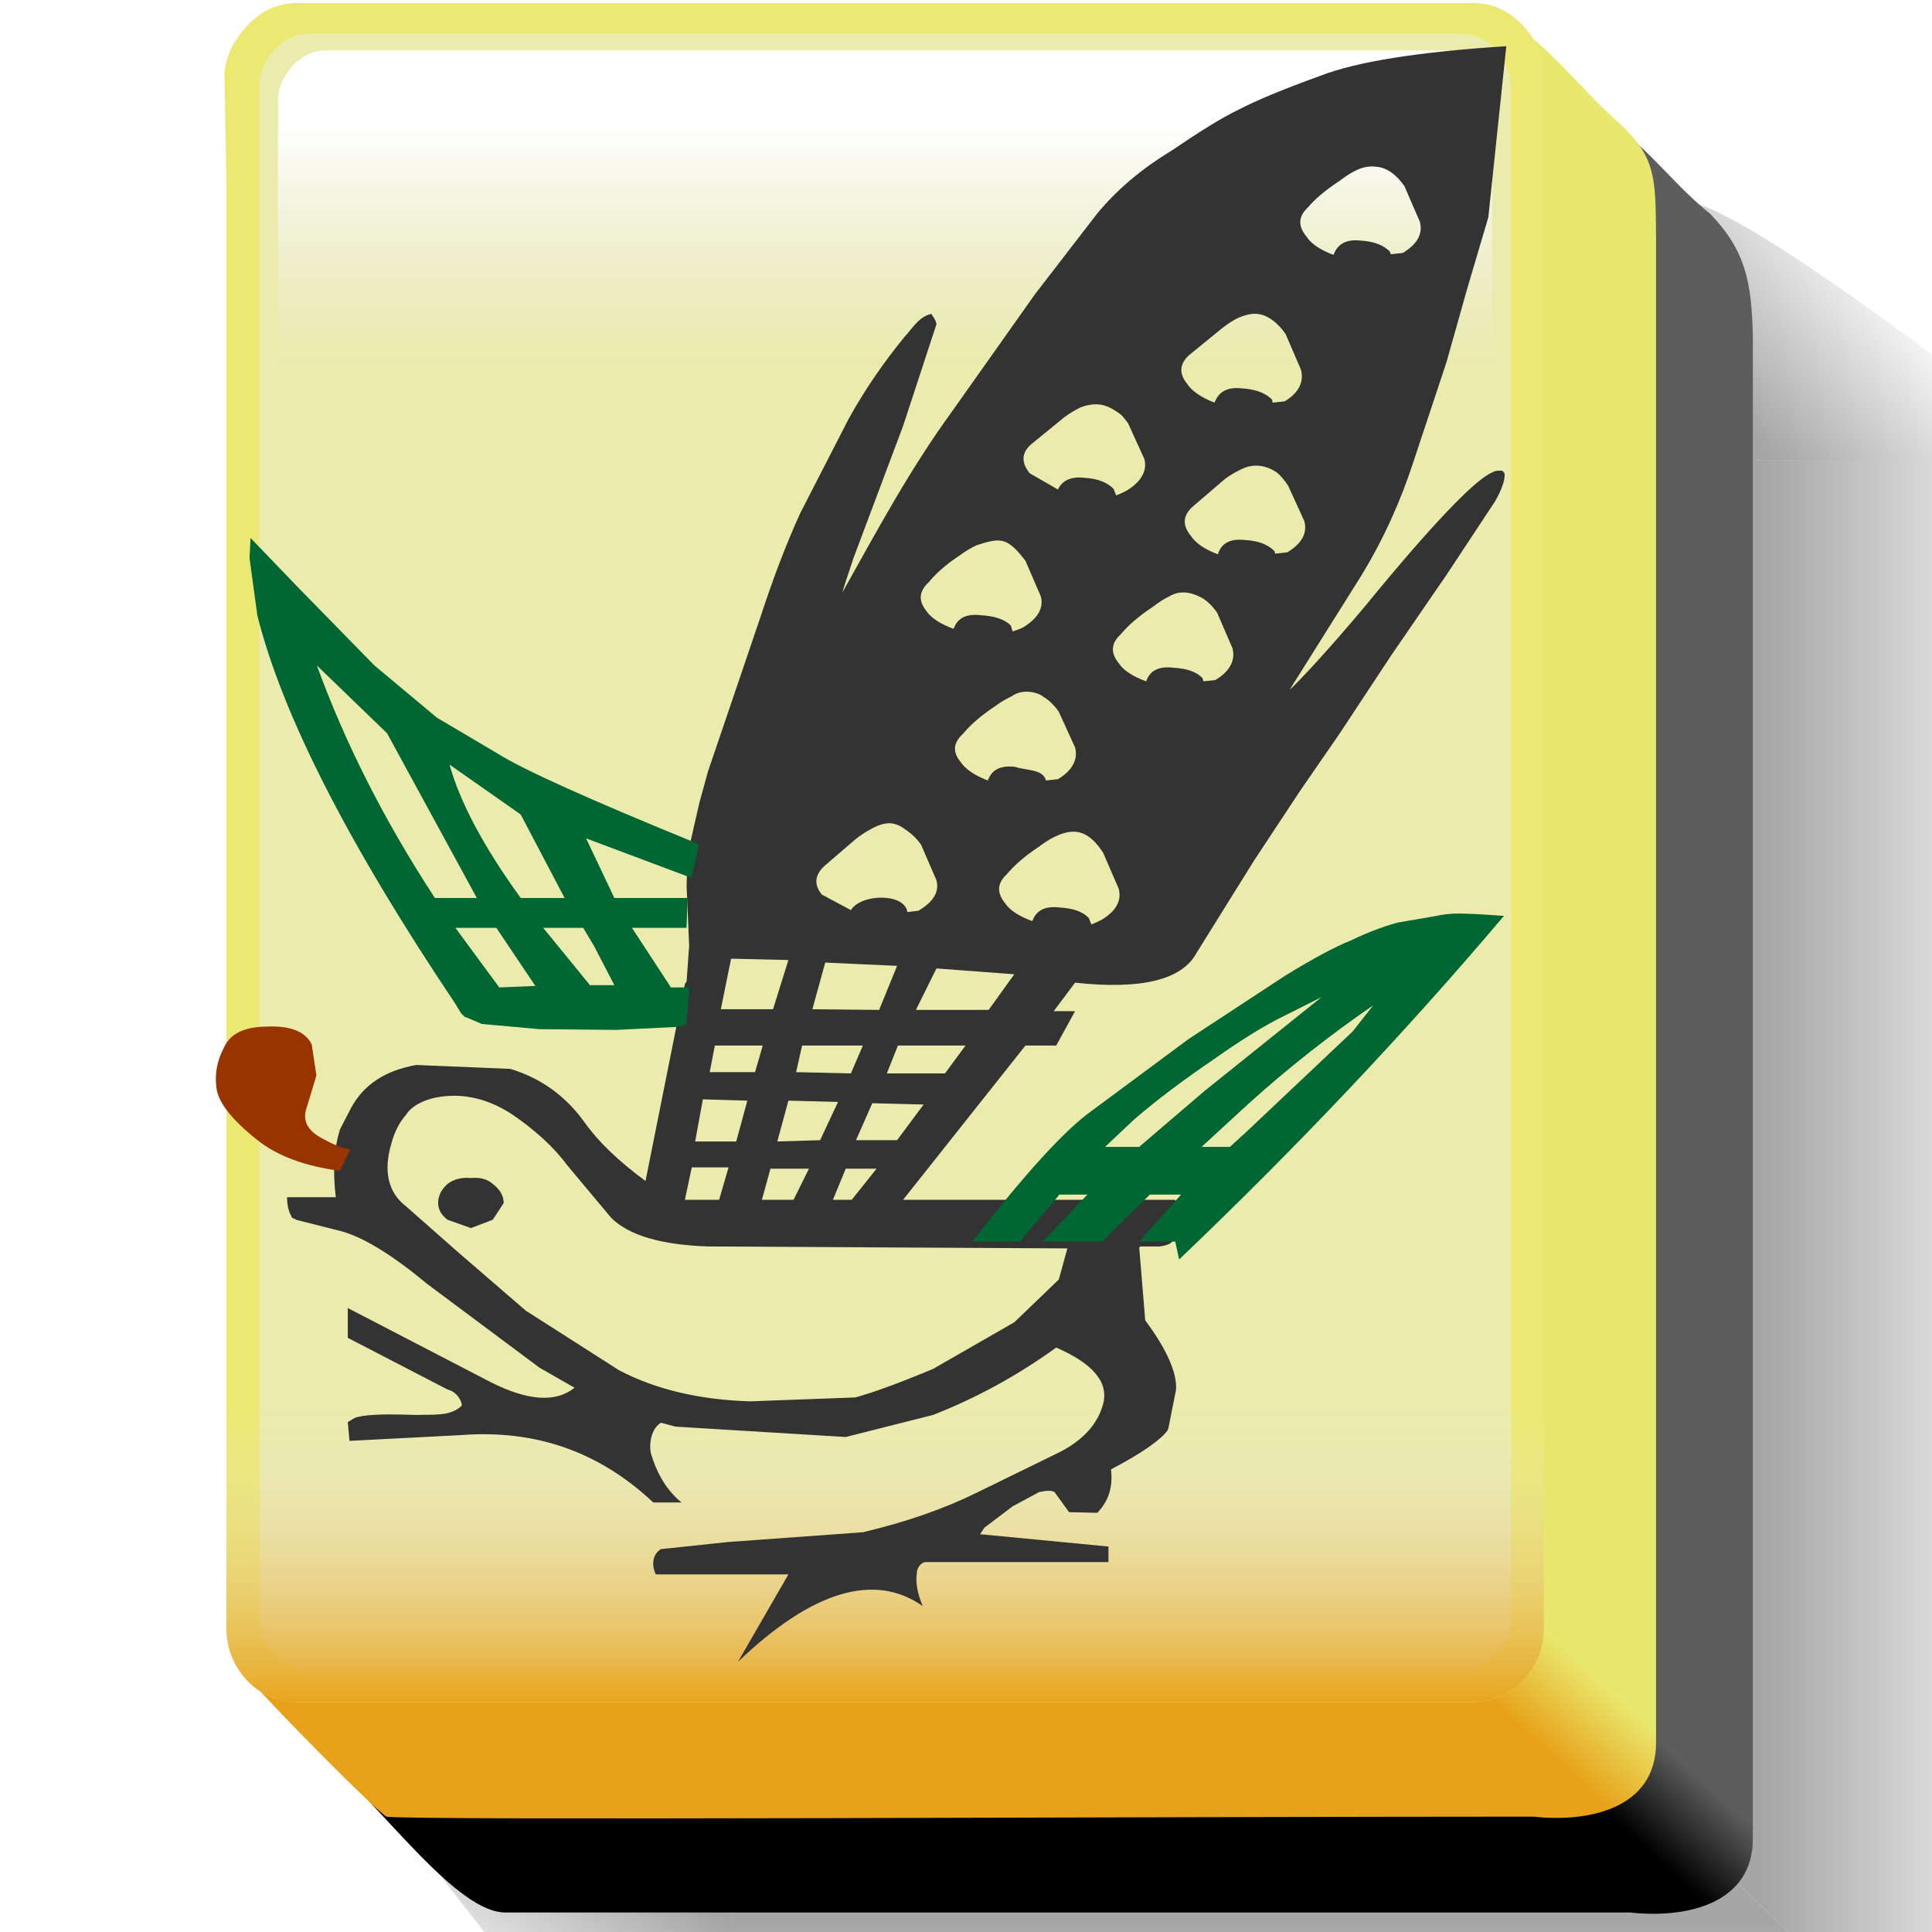 <?xml version="1.0" encoding="UTF-8" standalone="no"?>
<!-- Created with Inkscape (http://www.inkscape.org/) -->
<svg
   xmlns:dc="http://purl.org/dc/elements/1.1/"
   xmlns:cc="http://creativecommons.org/ns#"
   xmlns:rdf="http://www.w3.org/1999/02/22-rdf-syntax-ns#"
   xmlns:svg="http://www.w3.org/2000/svg"
   xmlns="http://www.w3.org/2000/svg"
   xmlns:xlink="http://www.w3.org/1999/xlink"
   xmlns:sodipodi="http://sodipodi.sourceforge.net/DTD/sodipodi-0.dtd"
   xmlns:inkscape="http://www.inkscape.org/namespaces/inkscape"
   width="64px"
   height="64px"
   id="svg3043"
   sodipodi:version="0.32"
   inkscape:version="0.46"
   inkscape:export-filename="/home/wr/kmj.png"
   inkscape:export-xdpi="90"
   inkscape:export-ydpi="90"
   sodipodi:docname="kmj.svg"
   inkscape:output_extension="org.inkscape.output.svg.inkscape">
  <defs
     id="defs3045">
    <linearGradient
       id="linearGradient2679">
      <stop
         style="stop-color:#e8a118;stop-opacity:0.938;"
         offset="0"
         id="stop2681" />
      <stop
         style="stop-color:#ebebeb;stop-opacity:0;"
         offset="1"
         id="stop2683" />
    </linearGradient>
    <linearGradient
       inkscape:collect="always"
       xlink:href="#linearGradient2679"
       id="linearGradient2077"
       gradientUnits="userSpaceOnUse"
       gradientTransform="matrix(0.995,0,0,0.988,8.124,-23.827)"
       x1="40.376"
       y1="-27.559"
       x2="40.376"
       y2="-43.018" />
    <linearGradient
       id="linearGradient3052">
      <stop
         style="stop-color:#ffffff;stop-opacity:1;"
         offset="0"
         id="stop3054" />
      <stop
         style="stop-color:#ebebeb;stop-opacity:0;"
         offset="1"
         id="stop3056" />
    </linearGradient>
    <linearGradient
       inkscape:collect="always"
       xlink:href="#linearGradient3052"
       id="linearGradient2075"
       gradientUnits="userSpaceOnUse"
       gradientTransform="translate(-153.75,-169.063)"
       x1="205.161"
       y1="35.479"
       x2="205.161"
       y2="48.082" />
    <linearGradient
       id="linearGradient28156">
      <stop
         id="stop28158"
         offset="0"
         style="stop-color:#e9e86e;stop-opacity:1;" />
      <stop
         id="stop28160"
         offset="1"
         style="stop-color:#e8a21a;stop-opacity:1;" />
    </linearGradient>
    <linearGradient
       inkscape:collect="always"
       xlink:href="#linearGradient28156"
       id="linearGradient2073"
       gradientUnits="userSpaceOnUse"
       gradientTransform="matrix(1.155,0,0,1.2,-212.592,-1124.079)"
       spreadMethod="pad"
       x1="220.287"
       y1="885.046"
       x2="222.931"
       y2="888.017" />
    <linearGradient
       id="linearGradient27236">
      <stop
         id="stop27238"
         offset="0"
         style="stop-color:#5d5d5d;stop-opacity:1;" />
      <stop
         id="stop27240"
         offset="1"
         style="stop-color:black;stop-opacity:1;" />
    </linearGradient>
    <linearGradient
       inkscape:collect="always"
       xlink:href="#linearGradient27236"
       id="linearGradient2071"
       gradientUnits="userSpaceOnUse"
       gradientTransform="matrix(1.155,0,0,1.2,-217.684,-1119)"
       spreadMethod="pad"
       x1="220.287"
       y1="885.046"
       x2="222.931"
       y2="888.017" />
    <linearGradient
       id="linearGradient3302">
      <stop
         style="stop-color:black;stop-opacity:0"
         offset="0"
         id="stop3304" />
      <stop
         style="stop-color:black;stop-opacity:1"
         offset="1"
         id="stop3306" />
    </linearGradient>
    <linearGradient
       inkscape:collect="always"
       xlink:href="#linearGradient3302"
       id="linearGradient2069"
       gradientUnits="userSpaceOnUse"
       gradientTransform="matrix(1.062,0,0,1.062,186.503,286.817)"
       x1="-178.523"
       y1="-386.886"
       x2="-170.463"
       y2="-380.031" />
    <linearGradient
       id="linearGradient3296">
      <stop
         style="stop-color:black;stop-opacity:0"
         offset="0"
         id="stop3298" />
      <stop
         style="stop-color:black;stop-opacity:1"
         offset="1"
         id="stop3300" />
    </linearGradient>
    <linearGradient
       inkscape:collect="always"
       xlink:href="#linearGradient3296"
       id="linearGradient2067"
       gradientUnits="userSpaceOnUse"
       gradientTransform="matrix(1.062,0,0,1.062,186.503,286.817)"
       x1="-185.125"
       y1="-358.726"
       x2="-170.464"
       y2="-358.726" />
    <linearGradient
       inkscape:collect="always"
       xlink:href="#linearGradient4116"
       id="linearGradient2065"
       gradientUnits="userSpaceOnUse"
       gradientTransform="matrix(1.062,0,0,1.062,5.917,25.308)"
       x1="-121.707"
       y1="-319.28"
       x2="-127.92"
       y2="-328.39" />
    <linearGradient
       id="linearGradient4116">
      <stop
         id="stop4118"
         offset="0"
         style="stop-color:black;stop-opacity:0" />
      <stop
         id="stop4120"
         offset="1"
         style="stop-color:black;stop-opacity:1" />
    </linearGradient>
    <linearGradient
       inkscape:collect="always"
       xlink:href="#linearGradient4116"
       id="linearGradient2063"
       gradientUnits="userSpaceOnUse"
       gradientTransform="matrix(1.062,0,0,1.062,5.917,25.308)"
       x1="-154.584"
       y1="-313.732"
       x2="-154.584"
       y2="-328.27" />
    <inkscape:perspective
       sodipodi:type="inkscape:persp3d"
       inkscape:vp_x="0 : 32 : 1"
       inkscape:vp_y="0 : 1000 : 0"
       inkscape:vp_z="64 : 32 : 1"
       inkscape:persp3d-origin="32 : 21.333333 : 1"
       id="perspective3051" />
  </defs>
  <sodipodi:namedview
     id="base"
     pagecolor="#ffffff"
     bordercolor="#666666"
     borderopacity="1.0"
     inkscape:pageopacity="0.0"
     inkscape:pageshadow="2"
     inkscape:zoom="5.5"
     inkscape:cx="32"
     inkscape:cy="32"
     inkscape:current-layer="layer1"
     showgrid="true"
     inkscape:document-units="px"
     inkscape:grid-bbox="true"
     inkscape:window-width="944"
     inkscape:window-height="1006"
     inkscape:window-x="966"
     inkscape:window-y="127" />
  <g
     id="layer1"
     inkscape:label="Layer 1"
     inkscape:groupmode="layer">
    <g
       inkscape:label="tileselect"
       transform="matrix(-0.633,0,0,0.633,-58.375,268.317)"
       id="TILE_2_SEL"
       style="display:inline">
      <path
         style="opacity:0.35;fill:url(#linearGradient2063);fill-opacity:1;fill-rule:evenodd;stroke:none;stroke-width:0.5;stroke-linecap:butt;stroke-linejoin:miter;marker:none;marker-start:none;marker-mid:none;marker-end:none;stroke-miterlimit:4;stroke-dasharray:none;stroke-dashoffset:0;stroke-opacity:1;visibility:visible;display:inline;overflow:visible"
         d="M -130.522,-375.881 L -197.331,-311.692 C -194.672,-309.368 -190.704,-307.542 -188.872,-307.744 C -167.937,-307.744 -133.549,-307.741 -132.446,-307.744 C -132.045,-307.746 -131.215,-308.302 -130.522,-308.673 L -130.522,-375.881 z"
         id="path2039" />
      <path
         sodipodi:nodetypes="ccccc"
         style="opacity:0.35;fill:url(#linearGradient2065);fill-opacity:1;fill-rule:evenodd;stroke:none;stroke-width:0.5;stroke-linecap:butt;stroke-linejoin:miter;marker:none;marker-start:none;marker-mid:none;marker-end:none;stroke-miterlimit:4;stroke-dasharray:none;stroke-dashoffset:0;stroke-opacity:1;visibility:visible;display:inline;overflow:visible"
         d="M -130.522,-375.881 L -130.522,-308.673 C -126.592,-310.779 -115.553,-325.327 -113.399,-328.165 C -113.399,-351.403 -117.032,-366.679 -117.042,-389.95 L -130.522,-375.881 z"
         id="path2041" />
      <g
         style="display:inline"
         id="g2043"
         transform="translate(-189.95,-283.729)">
        <path
           style="opacity:0.35;fill:url(#linearGradient2067);fill-opacity:1;fill-rule:evenodd;stroke:none;stroke-width:0.5;stroke-linecap:butt;stroke-linejoin:miter;marker:none;marker-start:none;marker-mid:none;marker-end:none;stroke-miterlimit:4;stroke-dasharray:none;stroke-dashoffset:0;stroke-opacity:1;visibility:visible;display:inline;overflow:visible"
           d="M -9.115,-116.063 C -9.673,-114.827 -9.957,-113.518 -10.011,-111.817 C -10.011,-84.594 -10.011,-59.427 -10.011,-32.203 C -10.028,-30.834 -8.928,-29.302 -7.39,-27.957 L 74.181,-106.344 C 74.179,-109.582 74.153,-112.825 74.148,-116.063 L -9.115,-116.063 z"
           id="path2045" />
        <path
           sodipodi:nodetypes="ccccccc"
           style="opacity:0.35;fill:url(#linearGradient2069);fill-opacity:1;fill-rule:evenodd;stroke:none;stroke-width:0.5;stroke-linecap:butt;stroke-linejoin:miter;marker:none;marker-start:none;marker-mid:none;marker-end:none;stroke-miterlimit:4;stroke-dasharray:none;stroke-dashoffset:0;stroke-opacity:1;visibility:visible;display:inline;overflow:visible"
           d="M -9.115,-116.063 L 74.148,-116.063 C 74.144,-118.34 74.153,-120.62 74.148,-122.897 C 73.815,-125.731 70.941,-126.77 68.475,-126.413 C 47.165,-126.413 30.636,-129.595 9.325,-129.595 C 6.083,-128.966 -5.051,-120.341 -7.622,-118.385 C -8.406,-117.596 -8.765,-116.839 -9.115,-116.063 z"
           id="path2047" />
        <g
           transform="matrix(0.995,0,0,0.988,8.124,-23.827)"
           id="g2049">
          <path
             sodipodi:nodetypes="cccccsccccc"
             id="path2051"
             d="M 7.573,-112.249 C 4.519,-111.636 2.538,-108.328 0.116,-106.422 C -1.8,-104.425 -2.052,-102.723 -2.135,-100.025 C -2.135,-73.488 -2.135,-46.95 -2.135,-20.413 C -2.179,-16.77 1.586,-16.126 4.31,-16.438 C 24.032,-16.438 62.436,-16.434 63.476,-16.438 C 65.993,-16.446 69.653,-21.631 72.891,-24.592 C 73.505,-28.284 73.037,-32.121 73.184,-35.875 C 73.167,-60.193 73.216,-84.513 73.159,-108.83 C 72.846,-111.593 70.122,-112.597 67.8,-112.249 C 47.724,-112.249 27.649,-112.249 7.573,-112.249 z"
             style="fill:url(#linearGradient2071);fill-opacity:1;fill-rule:evenodd;stroke:none;stroke-width:0.5;stroke-linecap:butt;stroke-linejoin:miter;marker:none;marker-start:none;marker-mid:none;marker-end:none;stroke-miterlimit:4;stroke-dasharray:none;stroke-dashoffset:0;stroke-opacity:1;visibility:visible;display:inline;overflow:visible" />
          <path
             sodipodi:nodetypes="cccccsscccc"
             id="path2053"
             d="M 12.665,-117.328 C 9.611,-116.715 7.902,-114.03 5.207,-111.5 C 2.91,-109.504 2.985,-108.369 2.957,-105.104 C 2.957,-78.566 2.957,-52.029 2.957,-25.491 C 2.913,-21.849 6.677,-21.205 9.401,-21.516 C 29.123,-21.516 68.976,-21.302 69.724,-21.516 C 70.106,-21.625 76.477,-28.092 77.383,-29.331 C 78.357,-30.663 77.979,-37.044 78.126,-40.798 C 77.72,-65.116 77.789,-89.591 78.251,-113.909 C 77.937,-116.672 75.214,-117.676 72.891,-117.328 C 52.816,-117.328 32.74,-117.328 12.665,-117.328 z"
             style="fill:url(#linearGradient2073);fill-opacity:1;fill-rule:evenodd;stroke:none;stroke-width:0.5;stroke-linecap:butt;stroke-linejoin:miter;marker:none;marker-start:none;marker-mid:none;marker-end:none;stroke-miterlimit:4;stroke-dasharray:none;stroke-dashoffset:0;stroke-opacity:1;visibility:visible;display:inline;overflow:visible" />
          <path
             id="path2055"
             d="M 77.05,-116.381 C 77.781,-115.621 78.147,-114.681 78.147,-113.561 L 78.147,-31.541 C 78.147,-30.461 77.781,-29.521 77.05,-28.721 C 76.318,-27.961 75.433,-27.581 74.394,-27.581 L 12.608,-27.581 C 11.569,-27.581 10.684,-27.961 9.952,-28.721 C 9.221,-29.521 8.855,-30.461 8.855,-31.541 L 8.855,-113.561 C 8.855,-114.681 9.221,-115.621 9.952,-116.381 C 10.684,-117.181 11.569,-117.581 12.608,-117.581 L 74.394,-117.581 C 75.433,-117.581 76.318,-117.181 77.05,-116.381 z"
             style="fill:#ebe972;fill-opacity:1" />
          <path
             id="path2057"
             d="M 73.758,-115.961 C 74.49,-115.961 75.106,-115.681 75.606,-115.121 C 76.145,-114.561 76.415,-113.901 76.415,-113.141 L 76.415,-32.081 C 76.415,-31.321 76.145,-30.661 75.606,-30.101 C 75.106,-29.541 74.49,-29.261 73.758,-29.261 L 13.244,-29.261 C 12.512,-29.261 11.896,-29.541 11.396,-30.101 C 10.857,-30.661 10.587,-31.321 10.587,-32.081 L 10.587,-113.141 C 10.587,-113.901 10.857,-114.561 11.396,-115.121 C 11.896,-115.681 12.512,-115.961 13.244,-115.961 L 73.758,-115.961 z"
             style="fill:#ebebad;fill-opacity:1" />
        </g>
        <path
           sodipodi:nodetypes="ccccccccccccc"
           style="fill:url(#linearGradient2075);fill-opacity:1;display:inline"
           d="M 80.619,-137.516 C 81.325,-137.516 81.92,-137.247 82.403,-136.711 C 82.923,-136.174 83.183,-135.541 83.183,-134.813 L 83.183,-117.926 C 83.183,-117.198 82.923,-116.565 82.403,-116.029 C 81.92,-115.492 81.325,-115.223 80.619,-115.223 L 22.203,-115.223 C 21.497,-115.223 20.902,-115.492 20.419,-116.029 C 19.899,-116.565 19.639,-117.198 19.639,-117.926 L 19.639,-134.813 C 19.639,-135.541 19.899,-136.174 20.419,-136.711 C 20.902,-137.247 21.497,-137.516 22.203,-137.516 L 80.619,-137.516 z"
           id="path2059" />
        <path
           sodipodi:nodetypes="ccccccccccccc"
           style="fill:url(#linearGradient2077);fill-opacity:1;display:inline"
           d="M 84.794,-73.776 C 85.522,-73.025 85.886,-72.096 85.886,-70.989 L 85.886,-54.99 C 85.886,-53.923 85.522,-52.995 84.794,-52.204 C 84.066,-51.453 83.185,-51.078 82.151,-51.078 L 20.671,-51.078 C 19.637,-51.078 18.755,-51.453 18.028,-52.204 C 17.3,-52.995 16.936,-53.923 16.936,-54.99 L 16.936,-70.989 C 16.936,-72.096 17.3,-73.025 18.028,-73.776 C 18.755,-74.566 19.637,-74.961 20.671,-74.961 L 82.151,-74.961 C 83.185,-74.961 84.066,-74.566 84.794,-73.776 z"
           id="path2061" />
      </g>
    </g>
    <g
       style="display:inline"
       id="BAMBOO_1"
       transform="matrix(0.907,0,0,0.687,-18.127,-154.934)"
       inkscape:label="#g13978">
      <g
         id="g11775">
        <path
           style="fill:#333333"
           d="M 58,210.625 C 54.808,210.893 52.517,211.373 51.188,212.062 C 49.82,212.714 48.827,213.266 48.219,213.688 C 47.611,214.071 46.807,214.736 45.781,215.656 C 44.679,216.538 43.785,217.537 43.062,218.688 L 40.781,222.594 L 37.75,228.25 C 36.205,231.052 34.994,234.037 33.75,236.969 C 33.808,236.693 33.946,236.144 34.156,235.312 L 35.969,228.938 L 37.188,224.031 C 37.157,223.78 37.043,223.647 37,223.531 C 36.528,223.677 36.306,224.25 36.031,224.625 C 35.271,225.852 34.577,227.168 33.969,228.625 L 32.219,233.125 C 31.687,234.658 31.206,236.347 30.75,238.188 L 28.844,245.594 L 28.531,247.094 L 28.25,248.719 L 28.094,249.688 L 28.062,251.125 L 28.156,254 L 28.062,255.719 L 28,255.844 L 26.562,265.344 C 25.575,264.385 24.838,263.451 24.344,262.531 C 23.66,261.266 22.765,260.397 21.625,259.938 L 18.188,259.75 C 17.048,260.018 16.269,260.701 15.812,261.812 L 15.406,262.844 C 15.178,263.802 15.136,264.898 15.25,266.125 L 13.469,266.125 C 13.469,266.508 13.533,266.837 13.625,267.031 C 13.619,267.137 13.748,267.154 13.812,267.219 L 15.406,267.75 C 16.204,268.018 17.271,268.863 18.562,270.281 L 22.688,274.344 L 23.969,275.312 C 23.285,276.041 22.25,275.958 20.844,275 L 15.688,271.469 L 15.688,272.906 L 19.344,275.406 C 19.694,275.511 19.889,276.041 19.844,276.188 C 19.415,276.709 18.817,276.594 18.188,276.625 C 17.172,276.579 16.462,276.589 16.062,276.719 C 15.908,276.757 15.814,276.885 15.688,276.969 L 15.75,277.875 L 19.844,277.594 C 22.542,277.325 24.868,278.39 26.844,280.844 L 27.875,280.844 C 27.343,280.269 26.978,279.472 26.75,278.438 C 26.678,277.754 26.859,277.212 27.125,277 L 27.656,277.188 L 33.875,277.688 L 37.062,276.625 C 38.697,275.782 40.194,274.678 41.562,273.375 C 42.893,274.142 43.471,275.028 43.281,276.062 C 43.091,277.059 42.53,277.862 41.656,278.438 L 38.656,280.375 C 37.478,281.142 36.096,281.783 34.5,282.281 L 29.594,282.75 L 27.125,283.094 C 26.818,283.342 26.77,283.852 26.938,284.312 L 31.781,284.312 L 29.938,288.531 C 32.641,285.103 34.932,284.204 36.688,285.844 C 36.467,285.164 36.429,284.64 36.469,284.281 C 36.465,284.011 36.62,283.716 36.812,283.719 L 43.469,283.719 L 43.469,282.969 L 38.781,282.375 L 38.938,282.062 L 39.969,281.031 L 40.938,280.344 C 41.199,280.267 41.403,280.258 41.5,280.344 L 42.031,281.312 L 43.062,281.344 C 43.481,280.769 43.639,280.093 43.562,279.25 C 44.685,278.472 45.376,277.828 45.625,277.375 C 45.637,277.353 45.647,277.303 45.656,277.281 L 45.938,275.406 C 45.976,274.601 45.611,273.481 44.812,272.062 L 44.594,268.562 L 44.625,268.5 L 45.344,268.5 C 46.026,268.359 45.743,268.106 46.062,267.562 L 46.062,267.125 L 45.906,266.25 L 44.594,266.25 L 43.281,266.25 L 41.062,266.25 L 40.25,266.25 L 38.5,266.25 L 35.969,266.25 L 40.438,258.812 L 41.562,258.812 L 42.25,257.156 L 41.469,257.156 L 42.25,255.781 C 44.682,256.126 46.156,255.647 46.688,254.344 L 48.781,249.906 L 50.469,246.531 L 51.906,243.781 L 53.812,239.969 L 55.812,236.125 L 57.594,232.562 C 57.826,232.026 57.923,231.618 57.938,231.375 C 57.938,231.358 57.938,231.296 57.938,231.281 C 57.937,231.278 57.937,231.257 57.938,231.25 C 57.938,231.247 57.937,231.222 57.938,231.219 C 57.931,231.212 57.913,231.194 57.906,231.188 C 57.906,231.184 57.906,231.16 57.906,231.156 C 57.903,231.152 57.878,231.128 57.875,231.125 C 57.869,231.118 57.85,231.1 57.844,231.094 C 57.84,231.094 57.816,231.094 57.812,231.094 C 57.805,231.094 57.784,231.094 57.781,231.094 C 57.775,231.094 57.756,231.093 57.75,231.094 C 57.746,231.094 57.691,231.094 57.688,231.094 C 57.653,231.102 57.593,231.115 57.562,231.125 C 57.539,231.139 57.494,231.171 57.469,231.188 C 56.842,231.546 55.275,233.701 52.844,237.625 C 51.411,239.88 50.46,241.197 50.094,241.656 C 50.143,241.554 50.191,241.423 50.281,241.25 L 52.688,236.188 C 53.524,234.386 54.138,232.559 54.594,230.719 L 55.812,225.875 L 56.594,222.219 L 57.344,218.875 L 58,210.625 z M 52.938,216.438 C 53.04,216.421 53.155,216.418 53.25,216.438 C 53.63,216.476 53.977,216.8 54.281,217.375 L 54.844,219.094 C 54.958,219.669 54.751,220.172 54.219,220.594 L 53.781,220.656 L 53.75,220.531 C 53.522,220.225 53.181,220.038 52.688,220 C 52.194,219.923 51.871,220.134 51.719,220.594 C 51.703,220.632 51.701,220.651 51.688,220.688 C 51.189,220.445 50.865,220.14 50.688,219.781 C 50.384,219.283 50.408,218.828 50.75,218.406 C 51.016,217.985 51.406,217.554 51.938,217.094 C 52.308,216.72 52.631,216.488 52.938,216.438 z M 49.469,223.844 C 49.628,223.995 49.795,224.23 49.938,224.5 L 50.5,226.219 C 50.614,226.794 50.438,227.328 49.906,227.75 L 49.469,227.812 L 49.438,227.656 C 49.209,227.35 48.838,227.163 48.344,227.125 C 47.85,227.048 47.527,227.259 47.375,227.719 C 47.36,227.755 47.357,227.778 47.344,227.812 C 46.856,227.564 46.518,227.257 46.344,226.906 C 46.04,226.408 46.064,225.953 46.406,225.531 L 47.625,224.219 C 47.836,224.006 48.033,223.832 48.219,223.719 C 48.738,223.429 49.078,223.469 49.469,223.844 z M 43.938,228.406 C 44.023,228.516 44.112,228.67 44.188,228.812 L 44.781,230.531 C 44.895,231.106 44.657,231.641 44.125,232.062 C 44.001,232.149 43.881,232.223 43.75,232.281 L 43.656,231.969 C 43.428,231.662 43.088,231.476 42.594,231.438 C 42.11,231.362 41.781,231.561 41.625,232 L 40.594,231.219 C 40.29,230.72 40.283,230.265 40.625,229.844 L 41.844,228.531 C 42.055,228.319 42.283,228.144 42.469,228.031 C 43.146,227.711 43.521,227.993 43.938,228.406 z M 49.594,231.156 C 49.753,231.309 49.89,231.545 50.031,231.812 L 50.625,233.531 C 50.739,234.106 50.532,234.61 50,235.031 L 49.562,235.094 L 49.531,234.969 C 49.303,234.662 48.963,234.476 48.469,234.438 C 47.975,234.361 47.652,234.54 47.5,235 C 47.48,235.048 47.486,235.08 47.469,235.125 C 46.97,234.882 46.647,234.578 46.469,234.219 C 46.165,233.72 46.189,233.265 46.531,232.844 L 47.719,231.5 C 47.916,231.301 48.139,231.141 48.312,231.031 C 48.787,230.711 49.238,230.853 49.594,231.156 z M 40.438,235.438 L 41,237.156 C 41.114,237.731 40.876,238.235 40.344,238.656 C 40.224,238.739 40.093,238.786 39.969,238.844 L 39.906,238.562 C 39.678,238.256 39.307,238.101 38.812,238.062 C 38.319,237.986 37.996,238.165 37.844,238.625 C 37.829,238.661 37.826,238.684 37.812,238.719 C 37.324,238.479 36.986,238.195 36.812,237.844 C 36.509,237.345 36.564,236.89 36.906,236.469 C 37.172,236.047 37.531,235.616 38.062,235.156 C 38.251,234.966 38.479,234.799 38.656,234.688 C 39.533,234.312 39.773,234.293 40.438,235.438 z M 46.875,237.219 C 47.072,237.366 47.267,237.614 47.438,237.938 L 48,239.656 C 48.114,240.231 47.907,240.766 47.375,241.188 L 46.938,241.25 L 46.906,241.094 C 46.678,240.787 46.338,240.632 45.844,240.594 C 45.35,240.517 45.027,240.696 44.875,241.156 C 44.86,241.193 44.857,241.215 44.844,241.25 C 44.356,241.01 44.018,240.726 43.844,240.375 C 43.54,239.877 43.564,239.422 43.906,239 C 44.172,238.578 44.562,238.116 45.094,237.656 C 45.301,237.447 45.501,237.27 45.688,237.156 C 46.131,236.805 46.562,237.002 46.875,237.219 z M 41.094,242 C 41.291,242.148 41.485,242.395 41.656,242.719 L 42.25,244.438 C 42.364,245.013 42.157,245.547 41.625,245.969 L 41.188,246.031 C 41.077,245.47 40.46,245.557 40.062,245.375 C 39.569,245.298 39.246,245.477 39.094,245.938 C 39.078,245.974 39.076,245.996 39.062,246.031 C 38.574,245.783 38.236,245.476 38.062,245.125 C 37.759,244.627 37.814,244.203 38.156,243.781 C 38.422,243.36 38.812,242.897 39.344,242.438 C 39.541,242.239 39.764,242.079 39.938,241.969 C 40.344,241.576 40.921,241.79 41.094,242 z M 35.469,248.094 C 35.679,248.098 35.876,248.214 36.062,248.406 C 36.25,248.566 36.465,248.822 36.625,249.125 L 37.188,250.844 C 37.302,251.419 37.063,251.891 36.531,252.312 L 36.125,252.375 C 36.026,251.447 34.439,251.483 34.062,252.281 L 33,251.531 C 32.696,251.033 32.752,250.578 33.094,250.156 L 34.25,248.844 C 34.42,248.672 34.597,248.516 34.75,248.406 C 35.034,248.197 35.258,248.089 35.469,248.094 z M 42.188,248.5 C 42.561,248.501 42.919,248.778 43.281,249.531 L 43.844,251.25 C 43.958,251.825 43.751,252.328 43.219,252.75 C 43.095,252.836 42.973,252.91 42.844,252.969 L 42.75,252.656 C 42.522,252.35 42.181,252.195 41.688,252.156 C 41.194,252.08 40.871,252.259 40.719,252.719 C 40.704,252.755 40.701,252.778 40.688,252.812 C 40.199,252.573 39.861,252.288 39.688,251.938 C 39.384,251.439 39.408,250.984 39.75,250.562 C 40.016,250.141 40.406,249.679 40.938,249.219 C 41.126,249.028 41.323,248.861 41.5,248.75 C 41.727,248.604 41.964,248.499 42.188,248.5 z M 29.688,254.625 L 31.781,254.688 L 31.219,257.062 L 29.312,257.062 L 29.688,254.625 z M 33.125,254.812 L 35.75,254.969 L 35.094,257.094 L 32.656,257.062 L 33.125,254.812 z M 37.188,255.094 L 40.031,255.375 L 39.094,257.094 L 36.438,257.094 L 37.188,255.094 z M 29.094,258.812 L 30.844,258.812 L 30.562,260.094 L 28.906,260.094 L 29.094,258.812 z M 32.281,258.812 L 34.5,258.812 L 34.062,260.156 L 32.062,260.094 L 32.281,258.812 z M 35.781,258.812 L 38.25,258.812 L 37.5,260.156 L 35.375,260.156 L 35.781,258.812 z M 19.281,261.25 C 20.132,261.158 20.934,261.473 21.719,262.156 C 22.517,262.885 23.194,263.681 23.688,264.562 L 25.312,267.125 C 25.959,267.968 27.134,268.423 28.844,268.5 L 41.969,268.594 L 41.656,270.094 L 40.031,272.156 L 37.062,274.406 C 35.809,275.096 34.865,275.551 34.219,275.781 L 30.375,275.969 C 28.513,275.892 26.924,275.389 25.594,274.469 L 22.188,271.594 L 19.719,268.781 L 17.812,266.562 C 17.167,265.911 16.977,264.873 17.281,263.531 C 17.395,262.956 17.585,262.501 17.812,262.156 C 18.11,261.537 18.802,261.298 19.281,261.25 z M 28.656,261.406 L 30.281,261.469 L 29.875,263.438 L 28.375,263.438 L 28.656,261.406 z M 31.781,261.469 L 33.594,261.531 L 32.938,263.375 L 31.375,263.438 L 31.781,261.469 z M 34.844,261.594 L 36.719,261.656 L 35.75,263.375 L 34.25,263.375 L 34.844,261.594 z M 28.25,264.688 L 29.594,264.688 L 29.25,266.25 L 28,266.25 L 28.25,264.688 z M 31.125,264.75 L 32.531,264.75 L 31.969,266.25 L 30.812,266.25 L 31.125,264.75 z M 33.875,264.75 L 35,264.75 L 34.094,266.25 L 33.406,266.25 L 33.875,264.75 z"
           id="path3599"
           sodipodi:nodetypes="cccccccccccccccccccccccccsccccccccccccccccccscccccccccccscccccccccccccccccccccscccccccccccccccccccccccccccssssssssssssssccccccccccsccccccsccccccccccccscccccccccsccccccccccccccccsccccccccscccscccccccccccccsccccccccccccscccccccsccccccccsccccscccsccccsccccccccccccccccccccccccccccccccccccccccccccccccccccccccccccccccccccccccccccccc"
           transform="translate(17,17.125)" />
        <path
           style="fill:#993300"
           d="M 32.796,280.944 L 32.739,281.059 L 32.397,281.979 C 31.105,281.749 30.098,281.251 29.376,280.484 C 28.464,279.526 27.97,278.702 27.894,278.012 C 27.818,277.322 27.913,276.651 28.179,275.999 C 28.407,275.347 28.939,275.022 29.775,275.022 C 30.611,274.983 31.143,275.271 31.371,275.884 L 31.542,277.379 L 31.2,278.874 C 31.01,279.526 31.2,280.043 31.77,280.426 C 32.188,280.733 32.53,280.906 32.796,280.944 z"
           id="path2671" />
        <path
           style="fill:#333333"
           d="M 38.382,283.531 L 37.983,284.337 L 37.185,284.739 L 36.33,284.337 C 36.102,284.106 35.988,283.838 35.988,283.531 C 35.988,283.187 36.102,282.88 36.33,282.611 C 36.558,282.382 36.843,282.286 37.185,282.324 C 37.527,282.286 37.793,282.382 37.983,282.611 C 38.249,282.88 38.382,283.187 38.382,283.531 z"
           id="path3491" />
        <path
           style="fill:#006633"
           d="M 73.097,269.577 C 72.831,269.588 72.598,269.641 72.456,269.685 L 71.031,270.008 C 70.499,270.2 69.929,270.487 69.321,270.871 C 68.675,271.216 67.884,271.793 66.934,272.56 L 63.407,275.614 L 59.88,279.064 C 58.892,279.984 57.436,282.093 55.498,285.389 L 57.244,285.389 L 58.633,283.197 L 58.669,283.125 L 59.702,283.125 L 59.31,283.664 L 58.063,285.389 L 60.272,285.389 L 60.379,285.21 L 61.982,283.125 L 63.122,283.125 L 61.59,285.389 L 62.908,285.389 L 63.051,286.252 C 67.345,280.847 71.304,275.32 74.914,269.685 C 74.13,269.613 73.539,269.559 73.097,269.577 z M 68.252,273.602 L 63.977,278.13 L 61.59,280.825 L 60.343,280.825 L 61.412,279.496 C 62.324,278.461 63.307,277.505 64.333,276.585 C 65.321,275.665 66.176,274.96 66.898,274.5 L 68.252,273.602 z M 70.14,273.997 L 69.392,275.255 L 65.473,280.142 L 64.903,280.825 L 63.87,280.825 L 65.616,278.705 C 67.098,276.942 68.62,275.377 70.14,273.997 z"
           id="path1442" />
        <path
           style="fill:#006633"
           d="M 29.136,251.464 L 29.1,252.435 L 29.385,255.202 C 30.297,259.993 32.703,266.22 36.617,273.925 L 36.831,274.392 L 36.973,274.572 L 37.009,274.572 L 37.579,274.896 L 39.681,275.147 L 42.495,275.183 L 44.704,275.039 L 44.989,274.967 L 45.06,274.86 L 45.167,273.135 L 44.49,273.135 L 43.065,270.26 L 45.06,270.26 L 45.096,268.822 L 42.424,268.822 L 41.391,265.947 L 45.238,267.852 L 45.523,266.235 C 41.533,264.088 39.061,262.617 38.149,261.85 L 35.94,260.125 L 33.66,257.61 L 30.917,253.908 L 29.136,251.464 z M 31.558,257.61 L 34.123,260.88 L 37.401,268.822 L 35.869,268.822 C 34.007,265.065 32.584,261.328 31.558,257.61 z M 36.403,262.389 L 39.004,264.797 L 40.607,268.822 L 39.004,268.822 C 37.636,266.33 36.783,264.191 36.403,262.389 z M 36.617,270.26 L 38.113,270.26 L 39.538,273.063 L 38.22,273.135 L 36.617,270.26 z M 39.823,270.26 L 41.284,270.26 L 41.676,271.122 L 42.424,273.027 L 41.533,273.027 L 39.823,270.26 z"
           id="path4139" />
        <use
           x="0"
           y="0"
           inkscape:tiled-clone-of="#path2379"
           xlink:href="#path2379"
           id="use1777"
           transform="translate(-2.774,105.934)"
           width="720"
           height="1000" />
      </g>
      <use
         height="1060"
         width="774"
         id="use8890"
         transform="translate(0,106.125)"
         xlink:href="#facesize"
         inkscape:tiled-clone-of="#facesize"
         y="0"
         x="0"
         style="display:inline" />
    </g>
  </g>
</svg>
